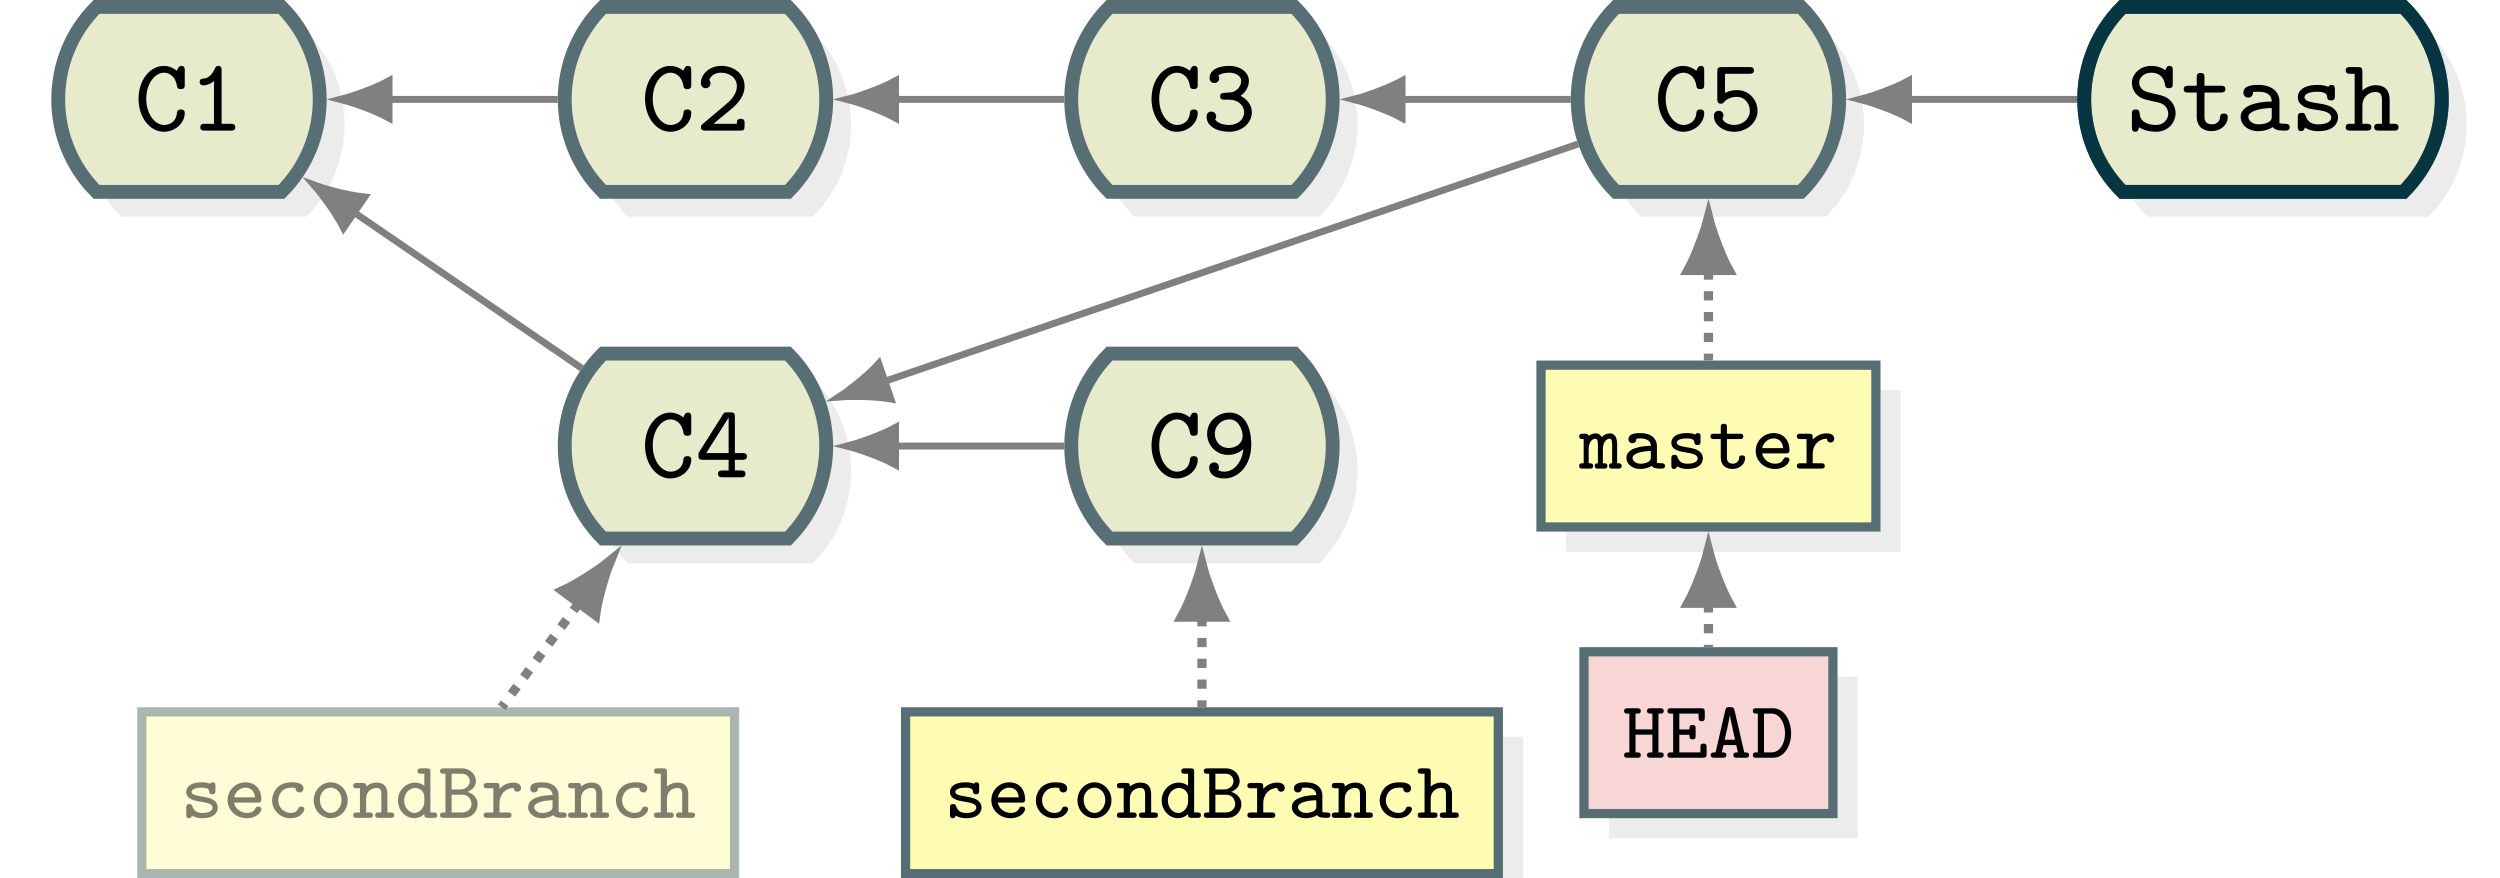 <?xml version="1.0" encoding="UTF-8"?>
<svg xmlns="http://www.w3.org/2000/svg" xmlns:xlink="http://www.w3.org/1999/xlink" width="431.057pt" height="151.434pt" viewBox="0 0 431.057 151.434" version="1.1">
<defs>
<g>
<symbol overflow="visible" id="glyph0-0">
<path style="stroke:none;" d=""/>
</symbol>
<symbol overflow="visible" id="glyph0-1">
<path style="stroke:none;" d="M 8.688 -3.031 C 8.688 -3.641 8.203 -3.641 8.016 -3.641 C 7.922 -3.641 7.391 -3.641 7.359 -3.172 C 7.203 -1 5.328 -0.969 5.125 -0.969 C 3.516 -0.969 2.047 -2.891 2.047 -5.469 C 2.047 -8.141 3.562 -9.984 5.109 -9.984 C 5.5 -9.984 7.016 -9.828 7.359 -7.609 C 7.422 -7.156 7.875 -7.156 8.016 -7.156 C 8.688 -7.156 8.688 -7.562 8.688 -7.906 L 8.688 -10.406 C 8.688 -10.672 8.688 -11.156 8.109 -11.156 C 7.719 -11.156 7.609 -10.938 7.312 -10.328 C 6.906 -10.672 6.094 -11.156 5.047 -11.156 C 2.703 -11.156 0.719 -8.719 0.719 -5.484 C 0.719 -2.266 2.688 0.203 5.062 0.203 C 7.078 0.203 8.688 -1.328 8.688 -3.031 Z M 8.688 -3.031 "/>
</symbol>
<symbol overflow="visible" id="glyph0-2">
<path style="stroke:none;" d="M 7.984 -0.578 C 7.984 -1.172 7.516 -1.172 7.234 -1.172 L 5.625 -1.172 L 5.625 -10.406 C 5.625 -10.672 5.625 -11.156 5.062 -11.156 C 4.75 -11.156 4.609 -11 4.5 -10.766 C 3.953 -9.5 3.234 -9.016 2.516 -8.969 C 2.234 -8.953 1.844 -8.922 1.844 -8.375 C 1.844 -8.016 2.047 -7.797 2.469 -7.797 C 3.188 -7.797 3.891 -8.172 4.312 -8.531 L 4.312 -1.172 L 2.703 -1.172 C 2.422 -1.172 1.953 -1.172 1.953 -0.578 C 1.953 0 2.438 0 2.703 0 L 7.234 0 C 7.5 0 7.984 0 7.984 -0.578 Z M 7.984 -0.578 "/>
</symbol>
<symbol overflow="visible" id="glyph0-3">
<path style="stroke:none;" d="M 8.469 -0.75 L 8.469 -1.281 C 8.469 -1.609 8.469 -2.031 7.797 -2.031 C 7.141 -2.031 7.141 -1.656 7.141 -1.172 L 3.109 -1.172 C 4.047 -1.984 6.062 -3.594 6.516 -4 C 7.172 -4.641 8.469 -5.844 8.469 -7.625 C 8.469 -9.766 6.688 -11.156 4.469 -11.156 C 2.375 -11.156 0.938 -9.719 0.938 -8.203 C 0.938 -7.484 1.5 -7.297 1.781 -7.297 C 2.141 -7.297 2.594 -7.609 2.594 -8.141 C 2.594 -8.516 2.453 -8.641 2.375 -8.734 C 2.672 -9.531 3.469 -9.984 4.375 -9.984 C 5.812 -9.984 7.141 -9.172 7.141 -7.625 C 7.141 -6.375 6.172 -5.297 5.453 -4.703 L 1.203 -1.109 C 1.062 -0.984 0.938 -0.859 0.938 -0.594 C 0.938 0 1.422 0 1.703 0 L 7.719 0 C 8.312 0 8.469 -0.141 8.469 -0.75 Z M 8.469 -0.75 "/>
</symbol>
<symbol overflow="visible" id="glyph0-4">
<path style="stroke:none;" d="M 8.609 -3.141 C 8.609 -4.609 7.5 -5.609 6.656 -5.984 C 7.969 -6.922 8.094 -8.109 8.094 -8.594 C 8.094 -9.969 6.719 -11.156 4.703 -11.156 C 2.5 -11.156 1.312 -10.281 1.312 -9.062 C 1.312 -8.516 1.703 -8.203 2.156 -8.203 C 2.594 -8.203 2.984 -8.562 2.984 -9.016 C 2.984 -9.188 2.922 -9.375 2.828 -9.5 C 3.422 -9.984 4.594 -9.984 4.703 -9.984 C 5.953 -9.984 6.766 -9.328 6.766 -8.594 C 6.766 -8.094 6.531 -7.359 5.828 -6.906 C 5.359 -6.594 5.047 -6.578 4.203 -6.531 C 3.5 -6.5 3.141 -6.453 3.141 -5.922 C 3.141 -5.328 3.625 -5.328 3.891 -5.328 L 4.641 -5.328 C 6.5 -5.328 7.281 -4.078 7.281 -3.156 C 7.281 -2.031 6.266 -0.969 4.719 -0.969 C 4.25 -0.969 2.891 -1.047 2.266 -1.906 L 2.297 -1.953 C 2.406 -2.109 2.406 -2.156 2.438 -2.328 C 2.438 -2.328 2.453 -2.391 2.453 -2.453 C 2.453 -2.906 2.094 -3.281 1.625 -3.281 C 1.203 -3.281 0.797 -3.016 0.797 -2.406 C 0.797 -0.828 2.469 0.203 4.719 0.203 C 7.047 0.203 8.609 -1.438 8.609 -3.141 Z M 8.609 -3.141 "/>
</symbol>
<symbol overflow="visible" id="glyph0-5">
<path style="stroke:none;" d="M 8.469 -3.406 C 8.469 -5.234 7.047 -6.984 4.953 -6.984 C 4.359 -6.984 3.625 -6.891 2.859 -6.5 L 2.859 -9.797 L 7.078 -9.797 C 7.344 -9.797 7.844 -9.797 7.844 -10.375 C 7.844 -10.953 7.359 -10.953 7.078 -10.953 L 2.297 -10.953 C 1.688 -10.953 1.531 -10.812 1.531 -10.141 L 1.531 -5.469 C 1.531 -5.109 1.531 -4.641 2.156 -4.641 C 2.469 -4.641 2.562 -4.734 2.703 -4.922 C 3.25 -5.562 4.047 -5.812 4.938 -5.812 C 6.344 -5.812 7.141 -4.562 7.141 -3.406 C 7.141 -2.031 5.906 -0.969 4.438 -0.969 C 3.719 -0.969 2.781 -1.25 2.391 -2.031 L 2.406 -2.047 C 2.531 -2.219 2.547 -2.266 2.578 -2.469 C 2.578 -2.469 2.594 -2.531 2.594 -2.594 C 2.594 -3.062 2.234 -3.422 1.781 -3.422 C 1.438 -3.422 0.938 -3.203 0.938 -2.531 C 0.938 -1.078 2.406 0.203 4.438 0.203 C 6.672 0.203 8.469 -1.422 8.469 -3.406 Z M 8.469 -3.406 "/>
</symbol>
<symbol overflow="visible" id="glyph0-6">
<path style="stroke:none;" d="M 8.469 -3 C 8.469 -3.562 8.312 -4.281 7.75 -4.984 C 7.047 -5.828 6.203 -6.031 5.562 -6.172 C 5.188 -6.266 3.875 -6.562 3.641 -6.641 C 2.828 -6.828 2.188 -7.484 2.188 -8.266 C 2.188 -9.141 3.031 -9.984 4.25 -9.984 C 6.312 -9.984 6.578 -8.328 6.656 -7.875 C 6.719 -7.344 7.031 -7.312 7.312 -7.312 C 7.984 -7.312 7.984 -7.734 7.984 -8.078 L 7.984 -10.406 C 7.984 -10.672 7.984 -11.156 7.406 -11.156 C 7.016 -11.156 6.859 -10.922 6.719 -10.391 C 5.766 -11.109 4.703 -11.156 4.25 -11.156 C 2.297 -11.156 0.938 -9.734 0.938 -8.203 C 0.938 -7.234 1.453 -6.562 1.625 -6.344 C 2.375 -5.562 2.906 -5.438 4.25 -5.125 C 4.438 -5.078 5.672 -4.797 5.719 -4.797 C 6.875 -4.438 7.203 -3.516 7.203 -2.906 C 7.203 -1.969 6.438 -0.969 5.109 -0.969 C 4.375 -0.969 3.656 -1.125 3.172 -1.422 C 2.344 -1.922 2.281 -2.656 2.266 -3 C 2.234 -3.281 2.219 -3.641 1.594 -3.641 C 0.938 -3.641 0.938 -3.234 0.938 -2.875 L 0.938 -0.562 C 0.938 -0.281 0.938 0.203 1.5 0.203 C 1.906 0.203 2.062 -0.031 2.188 -0.578 C 3.016 0 4.172 0.203 5.094 0.203 C 7.172 0.203 8.469 -1.375 8.469 -3 Z M 8.469 -3 "/>
</symbol>
<symbol overflow="visible" id="glyph0-7">
<path style="stroke:none;" d="M 8.047 -2.312 C 8.047 -2.938 7.594 -2.938 7.391 -2.938 C 7.109 -2.938 6.75 -2.906 6.719 -2.328 C 6.688 -1.469 5.969 -1.078 5.359 -1.078 C 4.031 -1.078 4.031 -2.047 4.031 -2.469 L 4.031 -6.562 L 6.891 -6.562 C 7.141 -6.562 7.641 -6.562 7.641 -7.141 C 7.641 -7.734 7.156 -7.734 6.891 -7.734 L 4.031 -7.734 L 4.031 -9.188 C 4.031 -9.531 4.031 -9.938 3.375 -9.938 C 2.703 -9.938 2.703 -9.531 2.703 -9.172 L 2.703 -7.734 L 1.219 -7.734 C 0.938 -7.734 0.453 -7.734 0.453 -7.141 C 0.453 -6.562 0.938 -6.562 1.203 -6.562 L 2.703 -6.562 L 2.703 -2.406 C 2.703 -0.531 4 0.094 5.281 0.094 C 6.812 0.094 8.047 -0.984 8.047 -2.312 Z M 8.047 -2.312 "/>
</symbol>
<symbol overflow="visible" id="glyph0-8">
<path style="stroke:none;" d="M 9.312 -0.594 C 9.312 -1.172 8.828 -1.172 8.531 -1.172 C 8.266 -1.172 7.891 -1.172 7.547 -1.297 L 7.547 -5.078 C 7.547 -6.469 6.469 -7.875 3.969 -7.875 C 3.141 -7.875 1.328 -7.875 1.328 -6.531 C 1.328 -6.016 1.719 -5.688 2.156 -5.688 C 2.438 -5.688 3 -5.797 3 -6.656 C 3.5 -6.703 3.828 -6.703 3.984 -6.703 C 5.406 -6.703 6.219 -6.109 6.219 -5.016 C 3.234 -4.984 0.859 -4.141 0.859 -2.391 C 0.859 -1.016 2.094 0.094 3.844 0.094 C 4.047 0.094 5.422 0.094 6.391 -0.609 C 6.812 0 7.781 0 8.375 0 C 8.875 0 9.312 0 9.312 -0.594 Z M 6.219 -2.531 C 6.219 -2.109 6.219 -1.734 5.5 -1.375 C 4.859 -1.078 4.047 -1.078 3.984 -1.078 C 2.922 -1.078 2.188 -1.672 2.188 -2.391 C 2.188 -3.266 4 -3.875 6.219 -3.891 Z M 6.219 -2.531 "/>
</symbol>
<symbol overflow="visible" id="glyph0-9">
<path style="stroke:none;" d="M 8.234 -2.266 C 8.234 -3.141 7.672 -3.688 7.25 -3.969 C 6.531 -4.406 6.078 -4.5 4.391 -4.766 C 3.641 -4.875 2.453 -5.078 2.453 -5.734 C 2.453 -6.203 3.031 -6.703 4.656 -6.703 C 6.297 -6.703 6.344 -6.094 6.375 -5.703 C 6.406 -5.203 6.891 -5.203 7.031 -5.203 C 7.688 -5.203 7.688 -5.609 7.688 -5.953 L 7.688 -7.125 C 7.688 -7.391 7.688 -7.875 7.125 -7.875 C 6.703 -7.875 6.625 -7.656 6.562 -7.531 C 5.891 -7.875 5 -7.875 4.703 -7.875 C 1.562 -7.875 1.297 -6.25 1.297 -5.734 C 1.297 -4.797 2.016 -4.359 2.219 -4.219 C 2.828 -3.844 3.344 -3.75 5.188 -3.469 C 5.656 -3.391 7.062 -3.156 7.062 -2.266 C 7.062 -1.703 6.547 -1.078 4.828 -1.078 C 3.734 -1.078 3.016 -1.453 2.656 -2.516 C 2.531 -2.875 2.453 -3.062 1.953 -3.062 C 1.297 -3.062 1.297 -2.656 1.297 -2.297 L 1.297 -0.656 C 1.297 -0.391 1.297 0.094 1.859 0.094 C 2.141 0.094 2.391 -0.031 2.531 -0.531 C 3.422 0.094 4.469 0.094 4.828 0.094 C 7.797 0.094 8.234 -1.562 8.234 -2.266 Z M 8.234 -2.266 "/>
</symbol>
<symbol overflow="visible" id="glyph0-10">
<path style="stroke:none;" d="M 9.25 -0.578 C 9.25 -1.172 8.766 -1.172 8.5 -1.172 L 7.719 -1.172 L 7.719 -5.234 C 7.719 -7.016 6.828 -7.828 5.359 -7.828 C 4.516 -7.828 3.688 -7.516 3.016 -6.922 L 3.016 -10.203 C 3.016 -10.797 2.875 -10.953 2.266 -10.953 L 0.891 -10.953 C 0.641 -10.953 0.141 -10.953 0.141 -10.391 C 0.141 -9.797 0.625 -9.797 0.891 -9.797 L 1.688 -9.797 L 1.688 -1.172 L 0.891 -1.172 C 0.641 -1.172 0.141 -1.172 0.141 -0.594 C 0.141 0 0.625 0 0.891 0 L 3.797 0 C 4.047 0 4.562 0 4.562 -0.578 C 4.562 -1.172 4.078 -1.172 3.797 -1.172 L 3.016 -1.172 L 3.016 -4.266 C 3.016 -6.031 4.375 -6.656 5.25 -6.656 C 6.141 -6.656 6.391 -6.219 6.391 -5.172 L 6.391 -1.172 L 5.812 -1.172 C 5.562 -1.172 5.047 -1.172 5.047 -0.594 C 5.047 0 5.547 0 5.812 0 L 8.5 0 C 8.75 0 9.25 0 9.25 -0.578 Z M 9.25 -0.578 "/>
</symbol>
<symbol overflow="visible" id="glyph0-11">
<path style="stroke:none;" d="M 8.875 -3.594 C 8.875 -4.172 8.391 -4.172 8.125 -4.172 L 6.797 -4.172 L 6.797 -10.438 C 6.797 -11.047 6.656 -11.203 6.031 -11.203 L 5.5 -11.203 C 5.062 -11.203 4.953 -11.188 4.719 -10.812 L 0.688 -4.438 C 0.516 -4.203 0.516 -4.156 0.516 -3.781 C 0.516 -3.266 0.594 -3.016 1.281 -3.016 L 5.719 -3.016 L 5.719 -1.172 L 4.641 -1.172 C 4.391 -1.172 3.891 -1.172 3.891 -0.594 C 3.891 0 4.375 0 4.641 0 L 7.875 0 C 8.125 0 8.625 0 8.625 -0.578 C 8.625 -1.172 8.141 -1.172 7.875 -1.172 L 6.797 -1.172 L 6.797 -3.016 L 8.125 -3.016 C 8.375 -3.016 8.875 -3.016 8.875 -3.594 Z M 5.719 -4.172 L 1.859 -4.172 L 5.719 -10.297 Z M 5.719 -4.172 "/>
</symbol>
<symbol overflow="visible" id="glyph0-12">
<path style="stroke:none;" d="M 8.5 -5.578 C 8.5 -9.812 6.562 -11.156 4.75 -11.156 C 2.719 -11.156 0.891 -9.656 0.891 -7.5 C 0.891 -5.469 2.5 -3.859 4.5 -3.859 C 5.312 -3.859 6.266 -4.094 7.141 -4.844 C 6.906 -2.562 5.484 -0.969 3.891 -0.969 C 3.656 -0.969 3.141 -0.984 2.781 -1.25 C 2.859 -1.344 2.922 -1.438 2.922 -1.734 C 2.922 -2.156 2.625 -2.562 2.094 -2.562 C 1.609 -2.562 1.25 -2.219 1.25 -1.688 C 1.25 -0.859 1.828 0.203 3.875 0.203 C 6.297 0.203 8.5 -2.078 8.5 -5.578 Z M 7 -7 C 7 -5.953 5.969 -5.047 4.594 -5.047 C 3.156 -5.047 2.219 -6.203 2.219 -7.5 C 2.219 -9 3.469 -9.984 4.75 -9.984 C 5.953 -9.984 6.562 -9 6.875 -8.047 C 7.016 -7.656 7 -7.25 7 -7 Z M 7 -7 "/>
</symbol>
<symbol overflow="visible" id="glyph1-0">
<path style="stroke:none;" d=""/>
</symbol>
<symbol overflow="visible" id="glyph1-1">
<path style="stroke:none;" d="M 6.453 -1.766 C 6.453 -2.094 6.344 -2.594 5.812 -3 C 5.266 -3.422 4.719 -3.5 3.734 -3.672 C 2.797 -3.828 1.938 -3.969 1.938 -4.469 C 1.938 -4.75 2.281 -5.203 3.672 -5.203 C 4.922 -5.203 4.969 -4.766 4.984 -4.5 C 5.016 -4.062 5.359 -4.062 5.516 -4.062 C 6.047 -4.062 6.047 -4.391 6.047 -4.656 L 6.047 -5.531 C 6.047 -5.734 6.047 -6.125 5.578 -6.125 C 5.266 -6.125 5.188 -5.953 5.156 -5.875 C 4.578 -6.125 4.016 -6.125 3.703 -6.125 C 1.328 -6.125 1.016 -4.953 1.016 -4.469 C 1.016 -3.172 2.484 -2.938 3.719 -2.75 C 4.469 -2.625 5.547 -2.453 5.547 -1.766 C 5.547 -1.266 5.016 -0.844 3.797 -0.844 C 2.938 -0.844 2.375 -1.141 2.078 -1.984 C 2.016 -2.203 1.953 -2.375 1.547 -2.375 C 1.016 -2.375 1.016 -2.016 1.016 -1.766 L 1.016 -0.531 C 1.016 -0.328 1.016 0.062 1.484 0.062 C 1.625 0.062 1.875 0.031 2.016 -0.391 C 2.719 0.062 3.5 0.062 3.781 0.062 C 6.156 0.062 6.453 -1.234 6.453 -1.766 Z M 6.453 -1.766 "/>
</symbol>
<symbol overflow="visible" id="glyph1-2">
<path style="stroke:none;" d="M 6.562 -1.5 C 6.562 -1.812 6.328 -1.938 6.031 -1.938 C 5.797 -1.938 5.656 -1.922 5.516 -1.625 C 5.234 -0.984 4.547 -0.844 4.109 -0.844 C 3.078 -0.844 2.062 -1.516 1.844 -2.625 L 5.953 -2.625 C 6.219 -2.625 6.562 -2.625 6.562 -3.156 C 6.562 -4.828 5.609 -6.125 3.812 -6.125 C 2.094 -6.125 0.734 -4.734 0.734 -3.031 C 0.734 -1.375 2.141 0.062 4.031 0.062 C 5.938 0.062 6.562 -1.156 6.562 -1.5 Z M 5.469 -3.531 L 1.859 -3.531 C 2.062 -4.5 2.891 -5.203 3.812 -5.203 C 5.062 -5.203 5.391 -4.234 5.469 -3.531 Z M 5.469 -3.531 "/>
</symbol>
<symbol overflow="visible" id="glyph1-3">
<path style="stroke:none;" d="M 6.562 -1.5 C 6.562 -1.812 6.328 -1.938 6.031 -1.938 C 5.828 -1.938 5.641 -1.938 5.516 -1.625 C 5.266 -1 4.703 -0.844 4.203 -0.844 C 3.047 -0.844 2.062 -1.797 2.062 -3.016 C 2.062 -3.719 2.516 -5.203 4.281 -5.203 C 4.688 -5.203 4.922 -5.172 5 -5.156 C 5.031 -5.156 5.047 -5.141 5.047 -5.016 C 5.078 -4.609 5.375 -4.375 5.719 -4.375 C 6.141 -4.375 6.406 -4.672 6.406 -5.047 C 6.406 -6.125 4.953 -6.125 4.312 -6.125 C 1.828 -6.125 1 -4.203 1 -3.016 C 1 -1.344 2.344 0.062 4.125 0.062 C 6.109 0.062 6.562 -1.266 6.562 -1.5 Z M 6.562 -1.5 "/>
</symbol>
<symbol overflow="visible" id="glyph1-4">
<path style="stroke:none;" d="M 6.625 -3.016 C 6.625 -4.719 5.312 -6.125 3.703 -6.125 C 2.078 -6.125 0.766 -4.719 0.766 -3.016 C 0.766 -1.266 2.109 0.062 3.703 0.062 C 5.281 0.062 6.625 -1.266 6.625 -3.016 Z M 5.562 -3.109 C 5.562 -1.844 4.703 -0.844 3.703 -0.844 C 2.688 -0.844 1.828 -1.844 1.828 -3.109 C 1.828 -4.328 2.703 -5.203 3.703 -5.203 C 4.688 -5.203 5.562 -4.328 5.562 -3.109 Z M 5.562 -3.109 "/>
</symbol>
<symbol overflow="visible" id="glyph1-5">
<path style="stroke:none;" d="M 7.234 -0.453 C 7.234 -0.922 6.859 -0.922 6.641 -0.922 L 6.062 -0.922 L 6.062 -4.062 C 6.062 -5.453 5.375 -6.078 4.234 -6.078 C 3.188 -6.078 2.531 -5.531 2.391 -5.391 C 2.391 -5.797 2.344 -6.016 1.781 -6.016 L 0.75 -6.016 C 0.531 -6.016 0.156 -6.016 0.156 -5.547 C 0.156 -5.094 0.531 -5.094 0.75 -5.094 L 1.328 -5.094 L 1.328 -0.922 L 0.75 -0.922 C 0.531 -0.922 0.156 -0.922 0.156 -0.453 C 0.156 0 0.531 0 0.75 0 L 2.953 0 C 3.188 0 3.562 0 3.562 -0.453 C 3.562 -0.922 3.188 -0.922 2.953 -0.922 L 2.391 -0.922 L 2.391 -3.328 C 2.391 -4.656 3.453 -5.156 4.156 -5.156 C 4.797 -5.156 5.016 -4.859 5.016 -4.031 L 5.016 -0.922 L 4.547 -0.922 C 4.344 -0.922 3.953 -0.922 3.953 -0.453 C 3.953 0 4.344 0 4.547 0 L 6.641 0 C 6.859 0 7.234 0 7.234 -0.453 Z M 7.234 -0.453 "/>
</symbol>
<symbol overflow="visible" id="glyph1-6">
<path style="stroke:none;" d="M 7.234 -0.453 C 7.234 -0.922 6.859 -0.922 6.641 -0.922 L 6.062 -0.922 L 6.062 -7.922 C 6.062 -8.406 5.938 -8.531 5.469 -8.531 L 4.438 -8.531 C 4.219 -8.531 3.844 -8.531 3.844 -8.062 C 3.844 -7.609 4.219 -7.609 4.438 -7.609 L 5.016 -7.609 L 5.016 -5.516 C 4.375 -6.016 3.781 -6.078 3.406 -6.078 C 1.859 -6.078 0.469 -4.766 0.469 -3 C 0.469 -1.297 1.75 0.062 3.281 0.062 C 4.016 0.062 4.609 -0.266 5.016 -0.656 C 5.016 -0.266 5.016 0 5.609 0 L 6.641 0 C 6.859 0 7.234 0 7.234 -0.453 Z M 5.016 -2.75 C 5.016 -1.953 4.375 -0.844 3.328 -0.844 C 2.391 -0.844 1.531 -1.766 1.531 -3 C 1.531 -4.234 2.453 -5.156 3.469 -5.156 C 4.297 -5.156 5.016 -4.453 5.016 -3.688 Z M 5.016 -2.75 "/>
</symbol>
<symbol overflow="visible" id="glyph1-7">
<path style="stroke:none;" d="M 6.797 -2.344 C 6.797 -3.391 6.016 -4.234 5.016 -4.469 C 5.859 -4.766 6.5 -5.469 6.5 -6.344 C 6.5 -7.391 5.625 -8.531 4.094 -8.531 L 0.922 -8.531 C 0.719 -8.531 0.312 -8.531 0.312 -8.062 C 0.312 -7.609 0.719 -7.609 0.922 -7.609 L 1.25 -7.609 L 1.25 -0.922 L 0.922 -0.922 C 0.719 -0.922 0.312 -0.922 0.312 -0.453 C 0.312 0 0.719 0 0.922 0 L 4.375 0 C 5.953 0 6.797 -1.25 6.797 -2.344 Z M 5.438 -6.328 C 5.438 -5.719 4.938 -4.891 3.797 -4.891 L 2.312 -4.891 L 2.312 -7.609 L 4.031 -7.609 C 5.172 -7.609 5.438 -6.734 5.438 -6.328 Z M 5.734 -2.375 C 5.734 -1.75 5.266 -0.922 4.047 -0.922 L 2.312 -0.922 L 2.312 -3.984 L 4.125 -3.984 C 5.547 -3.984 5.734 -2.734 5.734 -2.375 Z M 5.734 -2.375 "/>
</symbol>
<symbol overflow="visible" id="glyph1-8">
<path style="stroke:none;" d="M 6.875 -5.156 C 6.875 -5.516 6.625 -6.078 5.547 -6.078 C 4.25 -6.078 3.5 -5.344 3.156 -5 L 3.156 -5.406 C 3.156 -5.891 3.016 -6.016 2.547 -6.016 L 1.031 -6.016 C 0.844 -6.016 0.422 -6.016 0.422 -5.547 C 0.422 -5.094 0.844 -5.094 1.031 -5.094 L 2.094 -5.094 L 2.094 -0.922 L 1.031 -0.922 C 0.844 -0.922 0.422 -0.922 0.422 -0.453 C 0.422 0 0.844 0 1.031 0 L 4.625 0 C 4.859 0 5.234 0 5.234 -0.453 C 5.234 -0.922 4.859 -0.922 4.625 -0.922 L 3.156 -0.922 L 3.156 -2.547 C 3.156 -4.078 4.234 -5.156 5.594 -5.156 C 5.625 -4.625 6.016 -4.5 6.234 -4.5 C 6.578 -4.5 6.875 -4.766 6.875 -5.156 Z M 6.875 -5.156 "/>
</symbol>
<symbol overflow="visible" id="glyph1-9">
<path style="stroke:none;" d="M 7.328 -0.453 C 7.328 -0.922 6.938 -0.922 6.734 -0.922 C 6.203 -0.922 6.078 -0.969 5.938 -1.016 L 5.938 -3.938 C 5.938 -5.094 5.031 -6.125 3.125 -6.125 C 2.469 -6.125 1.031 -6.125 1.031 -5.047 C 1.031 -4.672 1.297 -4.375 1.719 -4.375 C 1.984 -4.375 2.359 -4.531 2.391 -5.031 C 2.391 -5.156 2.406 -5.156 2.578 -5.188 C 2.734 -5.203 2.969 -5.203 3.141 -5.203 C 4.281 -5.203 4.891 -4.688 4.891 -3.922 C 3.391 -3.922 0.672 -3.578 0.672 -1.859 C 0.672 -0.828 1.625 0.062 3.047 0.062 C 4.156 0.062 4.859 -0.344 5.031 -0.469 C 5.328 -0.047 5.922 0 6.578 0 C 6.969 0 7.328 0 7.328 -0.453 Z M 4.891 -2 C 4.891 -1.703 4.891 -1.375 4.344 -1.109 C 3.844 -0.859 3.312 -0.844 3.125 -0.844 C 2.297 -0.844 1.734 -1.344 1.734 -1.859 C 1.734 -2.594 3.266 -3.016 4.891 -3.031 Z M 4.891 -2 "/>
</symbol>
<symbol overflow="visible" id="glyph1-10">
<path style="stroke:none;" d="M 7.234 -0.453 C 7.234 -0.922 6.859 -0.922 6.641 -0.922 L 6.062 -0.922 L 6.062 -4.062 C 6.062 -5.453 5.375 -6.078 4.234 -6.078 C 3.188 -6.078 2.531 -5.531 2.391 -5.391 L 2.391 -7.922 C 2.391 -8.406 2.25 -8.531 1.781 -8.531 L 0.75 -8.531 C 0.531 -8.531 0.156 -8.531 0.156 -8.062 C 0.156 -7.609 0.531 -7.609 0.75 -7.609 L 1.328 -7.609 L 1.328 -0.922 L 0.75 -0.922 C 0.531 -0.922 0.156 -0.922 0.156 -0.453 C 0.156 0 0.531 0 0.75 0 L 2.953 0 C 3.188 0 3.562 0 3.562 -0.453 C 3.562 -0.922 3.188 -0.922 2.953 -0.922 L 2.391 -0.922 L 2.391 -3.328 C 2.391 -4.656 3.453 -5.156 4.156 -5.156 C 4.797 -5.156 5.016 -4.859 5.016 -4.031 L 5.016 -0.922 L 4.547 -0.922 C 4.344 -0.922 3.953 -0.922 3.953 -0.453 C 3.953 0 4.344 0 4.547 0 L 6.641 0 C 6.859 0 7.234 0 7.234 -0.453 Z M 7.234 -0.453 "/>
</symbol>
<symbol overflow="visible" id="glyph1-11">
<path style="stroke:none;" d="M 7.266 -0.453 C 7.266 -0.922 6.938 -0.922 6.484 -0.922 L 6.484 -4.203 C 6.484 -4.516 6.484 -6.078 5.234 -6.078 C 4.766 -6.078 4.203 -5.875 3.844 -5.406 C 3.578 -5.906 3.188 -6.078 2.781 -6.078 C 2.484 -6.078 2.016 -6 1.594 -5.625 C 1.5 -6.016 1.188 -6.016 0.984 -6.016 L 0.531 -6.016 C 0.328 -6.016 -0.062 -6.016 -0.062 -5.547 C -0.062 -5.094 0.266 -5.094 0.719 -5.094 L 0.719 -0.922 C 0.266 -0.922 -0.062 -0.922 -0.062 -0.453 C -0.062 0 0.328 0 0.531 0 L 1.766 0 C 1.969 0 2.359 0 2.359 -0.453 C 2.359 -0.922 2.016 -0.922 1.578 -0.922 L 1.578 -3.359 C 1.578 -4.516 2.172 -5.156 2.734 -5.156 C 3.031 -5.156 3.172 -4.844 3.172 -4.125 L 3.172 -0.922 C 3.031 -0.922 2.625 -0.922 2.625 -0.453 C 2.625 0 3.016 0 3.219 0 L 4.219 0 C 4.422 0 4.812 0 4.812 -0.453 C 4.812 -0.922 4.484 -0.922 4.031 -0.922 L 4.031 -3.359 C 4.031 -4.516 4.625 -5.156 5.188 -5.156 C 5.484 -5.156 5.625 -4.844 5.625 -4.125 L 5.625 -0.922 C 5.484 -0.922 5.078 -0.922 5.078 -0.453 C 5.078 0 5.469 0 5.672 0 L 6.672 0 C 6.875 0 7.266 0 7.266 -0.453 Z M 7.266 -0.453 "/>
</symbol>
<symbol overflow="visible" id="glyph1-12">
<path style="stroke:none;" d="M 6.328 -1.812 C 6.328 -2.281 5.938 -2.281 5.797 -2.281 C 5.438 -2.281 5.281 -2.156 5.281 -1.797 C 5.25 -1.234 4.75 -0.844 4.219 -0.844 C 3.188 -0.844 3.188 -1.625 3.188 -1.938 L 3.188 -5.094 L 5.406 -5.094 C 5.625 -5.094 6.016 -5.094 6.016 -5.547 C 6.016 -6.016 5.625 -6.016 5.406 -6.016 L 3.188 -6.016 L 3.188 -7.125 C 3.188 -7.391 3.188 -7.734 2.656 -7.734 C 2.125 -7.734 2.125 -7.375 2.125 -7.125 L 2.125 -6.016 L 0.969 -6.016 C 0.75 -6.016 0.344 -6.016 0.344 -5.547 C 0.344 -5.094 0.734 -5.094 0.953 -5.094 L 2.125 -5.094 L 2.125 -1.906 C 2.125 -0.406 3.188 0.062 4.156 0.062 C 5.406 0.062 6.328 -0.812 6.328 -1.812 Z M 6.328 -1.812 "/>
</symbol>
<symbol overflow="visible" id="glyph1-13">
<path style="stroke:none;" d="M 7.109 -0.453 C 7.109 -0.922 6.719 -0.922 6.5 -0.922 L 6.203 -0.922 L 6.203 -7.609 L 6.5 -7.609 C 6.719 -7.609 7.109 -7.609 7.109 -8.062 C 7.109 -8.531 6.719 -8.531 6.5 -8.531 L 4.859 -8.531 C 4.641 -8.531 4.234 -8.531 4.234 -8.062 C 4.234 -7.609 4.641 -7.609 4.859 -7.609 L 5.156 -7.609 L 5.156 -4.891 L 2.25 -4.891 L 2.25 -7.609 L 2.547 -7.609 C 2.75 -7.609 3.156 -7.609 3.156 -8.062 C 3.156 -8.531 2.75 -8.531 2.547 -8.531 L 0.891 -8.531 C 0.688 -8.531 0.281 -8.531 0.281 -8.062 C 0.281 -7.609 0.688 -7.609 0.891 -7.609 L 1.188 -7.609 L 1.188 -0.922 L 0.891 -0.922 C 0.688 -0.922 0.281 -0.922 0.281 -0.453 C 0.281 0 0.688 0 0.891 0 L 2.547 0 C 2.75 0 3.156 0 3.156 -0.453 C 3.156 -0.922 2.75 -0.922 2.547 -0.922 L 2.25 -0.922 L 2.25 -3.984 L 5.156 -3.984 L 5.156 -0.922 L 4.859 -0.922 C 4.641 -0.922 4.234 -0.922 4.234 -0.453 C 4.234 0 4.641 0 4.859 0 L 6.5 0 C 6.719 0 7.109 0 7.109 -0.453 Z M 7.109 -0.453 "/>
</symbol>
<symbol overflow="visible" id="glyph1-14">
<path style="stroke:none;" d="M 7.094 -0.594 L 7.094 -1.844 C 7.094 -2.109 7.094 -2.438 6.562 -2.438 C 6.031 -2.438 6.031 -2.109 6.031 -1.844 L 6.031 -0.922 L 2.391 -0.922 L 2.391 -3.953 L 4.141 -3.953 C 4.141 -3.453 4.141 -3.172 4.672 -3.172 C 5.203 -3.172 5.203 -3.5 5.203 -3.766 L 5.203 -5.047 C 5.203 -5.312 5.203 -5.656 4.672 -5.656 C 4.141 -5.656 4.141 -5.375 4.141 -4.875 L 2.391 -4.875 L 2.391 -7.609 L 5.719 -7.609 L 5.719 -6.891 C 5.719 -6.625 5.719 -6.297 6.25 -6.297 C 6.781 -6.297 6.781 -6.625 6.781 -6.891 L 6.781 -7.922 C 6.781 -8.406 6.641 -8.531 6.188 -8.531 L 0.953 -8.531 C 0.719 -8.531 0.344 -8.531 0.344 -8.062 C 0.344 -7.609 0.719 -7.609 0.953 -7.609 L 1.328 -7.609 L 1.328 -0.922 L 0.953 -0.922 C 0.719 -0.922 0.344 -0.922 0.344 -0.453 C 0.344 0 0.719 0 0.953 0 L 6.484 0 C 6.953 0 7.094 -0.109 7.094 -0.594 Z M 7.094 -0.594 "/>
</symbol>
<symbol overflow="visible" id="glyph1-15">
<path style="stroke:none;" d="M 7 -0.453 C 7 -0.922 6.641 -0.922 6.172 -0.922 L 4.5 -8.188 C 4.375 -8.734 4.078 -8.734 3.703 -8.734 C 3.266 -8.734 3.031 -8.734 2.906 -8.188 L 1.234 -0.922 C 0.75 -0.922 0.391 -0.922 0.391 -0.453 C 0.391 0 0.812 0 1 0 L 2.484 0 C 2.672 0 3.094 0 3.094 -0.453 C 3.094 -0.922 2.719 -0.922 2.312 -0.922 L 2.594 -2.188 L 4.797 -2.188 L 5.078 -0.922 C 4.672 -0.922 4.297 -0.922 4.297 -0.453 C 4.297 0 4.719 0 4.906 0 L 6.391 0 C 6.578 0 7 0 7 -0.453 Z M 4.578 -3.109 L 2.797 -3.109 C 2.938 -3.641 3.641 -6.75 3.688 -7.375 L 3.703 -7.375 C 3.719 -7.078 3.812 -6.719 3.891 -6.328 Z M 4.578 -3.109 "/>
</symbol>
<symbol overflow="visible" id="glyph1-16">
<path style="stroke:none;" d="M 6.844 -4.203 C 6.844 -6.422 5.656 -8.531 3.75 -8.531 L 0.844 -8.531 C 0.609 -8.531 0.25 -8.531 0.25 -8.062 C 0.25 -7.609 0.625 -7.609 0.844 -7.609 L 1.109 -7.609 L 1.109 -0.922 L 0.844 -0.922 C 0.625 -0.922 0.25 -0.922 0.25 -0.453 C 0.25 0 0.609 0 0.844 0 L 3.75 0 C 5.609 0 6.844 -1.969 6.844 -4.203 Z M 5.797 -4.203 C 5.797 -2.594 5 -0.922 3.453 -0.922 L 2.172 -0.922 L 2.172 -7.609 L 3.453 -7.609 C 5.016 -7.609 5.797 -5.797 5.797 -4.203 Z M 5.797 -4.203 "/>
</symbol>
</g>
<clipPath id="clip1">
  <path d="M 325 0 L 431.059 0 L 431.059 67 L 325 67 Z M 325 0 "/>
</clipPath>
<clipPath id="clip2">
  <path d="M 325 0 L 431.059 0 L 431.059 67 L 325 67 Z M 325 0 "/>
</clipPath>
<clipPath id="clip3">
  <path d="M 160 127 L 263 127 L 263 151.434 L 160 151.434 Z M 160 127 "/>
</clipPath>
<clipPath id="clip4">
  <path d="M 155 121 L 260 121 L 260 151.434 L 155 151.434 Z M 155 121 "/>
</clipPath>
<clipPath id="clip5">
  <path d="M 23 121 L 128 121 L 128 151.434 L 23 151.434 Z M 23 121 "/>
</clipPath>
</defs>
<g id="surface1">
<path style=" stroke:none;fill-rule:nonzero;fill:rgb(50%,50%,50%);fill-opacity:0.15;" d="M 36.871 5.488 L 52.812 5.488 C 61.617 14.293 61.617 28.566 52.812 37.371 L 20.93 37.367 C 12.125 28.562 12.125 14.289 20.93 5.484 Z M 36.871 5.488 "/>
<path style="fill-rule:nonzero;fill:rgb(90.43%,92%,79.999%);fill-opacity:1;stroke-width:1.196;stroke-linecap:butt;stroke-linejoin:miter;stroke:rgb(34.511%,43.137%,45.882%);stroke-opacity:1;stroke-miterlimit:10;" d="M 11.87 7.969 L 19.841 7.969 C 24.243 3.569 24.243 -3.57 19.841 -7.972 L 3.899 -7.97 C -0.503 -3.568 -0.503 3.569 3.899 7.971 Z M 11.87 7.969 " transform="matrix(2,0,0,-2,8.842,17.138)"/>
<g style="fill:rgb(0%,0%,0%);fill-opacity:1;">
  <use xlink:href="#glyph0-1" x="23.168" y="22.518"/>
  <use xlink:href="#glyph0-2" x="32.583" y="22.518"/>
</g>
<path style=" stroke:none;fill-rule:nonzero;fill:rgb(50%,50%,50%);fill-opacity:0.15;" d="M 124.203 5.488 L 140.145 5.488 C 148.949 14.293 148.949 28.566 140.145 37.371 L 108.262 37.367 C 99.457 28.562 99.457 14.289 108.262 5.484 Z M 124.203 5.488 "/>
<path style="fill-rule:nonzero;fill:rgb(90.43%,92%,79.999%);fill-opacity:1;stroke-width:1.196;stroke-linecap:butt;stroke-linejoin:miter;stroke:rgb(34.511%,43.137%,45.882%);stroke-opacity:1;stroke-miterlimit:10;" d="M 55.536 7.969 L 63.507 7.969 C 67.909 3.569 67.909 -3.57 63.507 -7.972 L 47.565 -7.97 C 43.163 -3.568 43.163 3.569 47.565 7.971 Z M 55.536 7.969 " transform="matrix(2,0,0,-2,8.842,17.138)"/>
<g style="fill:rgb(0%,0%,0%);fill-opacity:1;">
  <use xlink:href="#glyph0-1" x="110.498" y="22.518"/>
  <use xlink:href="#glyph0-3" x="119.913" y="22.518"/>
</g>
<path style=" stroke:none;fill-rule:nonzero;fill:rgb(50%,50%,50%);fill-opacity:0.15;" d="M 211.535 5.488 L 227.477 5.488 C 236.277 14.293 236.277 28.566 227.477 37.371 L 195.594 37.367 C 186.789 28.562 186.789 14.289 195.594 5.484 Z M 211.535 5.488 "/>
<path style="fill-rule:nonzero;fill:rgb(90.43%,92%,79.999%);fill-opacity:1;stroke-width:1.196;stroke-linecap:butt;stroke-linejoin:miter;stroke:rgb(34.511%,43.137%,45.882%);stroke-opacity:1;stroke-miterlimit:10;" d="M 99.202 7.969 L 107.171 7.969 C 111.573 3.569 111.573 -3.57 107.171 -7.972 L 91.231 -7.97 C 86.829 -3.568 86.829 3.569 91.231 7.971 Z M 99.202 7.969 " transform="matrix(2,0,0,-2,8.842,17.138)"/>
<g style="fill:rgb(0%,0%,0%);fill-opacity:1;">
  <use xlink:href="#glyph0-1" x="197.828" y="22.518"/>
  <use xlink:href="#glyph0-4" x="207.243" y="22.518"/>
</g>
<path style="fill:none;stroke-width:0.598;stroke-linecap:butt;stroke-linejoin:miter;stroke:rgb(50%,50%,50%);stroke-opacity:1;stroke-miterlimit:10;" d="M 72.786 0.001 L 87.331 0.001 " transform="matrix(2,0,0,-2,8.842,17.138)"/>
<path style="fill-rule:nonzero;fill:rgb(50%,50%,50%);fill-opacity:1;stroke-width:0.598;stroke-linecap:butt;stroke-linejoin:miter;stroke:rgb(50%,50%,50%);stroke-opacity:1;stroke-miterlimit:10;" d="M 4.148 -0 C 3.638 0.125 1.4 0.836 -0.001 1.609 L -0.001 -1.61 C 1.4 -0.836 3.638 -0.125 4.148 -0 Z M 4.148 -0 " transform="matrix(-2,-0,-0,2,154.413,17.137)"/>
<path style=" stroke:none;fill-rule:nonzero;fill:rgb(50%,50%,50%);fill-opacity:0.15;" d="M 298.863 5.488 L 314.805 5.488 C 323.609 14.293 323.609 28.566 314.805 37.371 L 282.922 37.367 C 274.121 28.562 274.121 14.289 282.922 5.484 Z M 298.863 5.488 "/>
<path style="fill-rule:nonzero;fill:rgb(90.43%,92%,79.999%);fill-opacity:1;stroke-width:1.196;stroke-linecap:butt;stroke-linejoin:miter;stroke:rgb(34.511%,43.137%,45.882%);stroke-opacity:1;stroke-miterlimit:10;" d="M 142.866 7.969 L 150.837 7.969 C 155.239 3.569 155.239 -3.57 150.837 -7.972 L 134.895 -7.97 C 130.493 -3.568 130.493 3.569 134.895 7.971 Z M 142.866 7.969 " transform="matrix(2,0,0,-2,8.842,17.138)"/>
<g style="fill:rgb(0%,0%,0%);fill-opacity:1;">
  <use xlink:href="#glyph0-1" x="285.158" y="22.518"/>
  <use xlink:href="#glyph0-5" x="294.573" y="22.518"/>
</g>
<path style="fill:none;stroke-width:0.598;stroke-linecap:butt;stroke-linejoin:miter;stroke:rgb(50%,50%,50%);stroke-opacity:1;stroke-miterlimit:10;" d="M 116.45 0.001 L 130.997 0.001 " transform="matrix(2,0,0,-2,8.842,17.138)"/>
<path style="fill-rule:nonzero;fill:rgb(50%,50%,50%);fill-opacity:1;stroke-width:0.598;stroke-linecap:butt;stroke-linejoin:miter;stroke:rgb(50%,50%,50%);stroke-opacity:1;stroke-miterlimit:10;" d="M 4.147 -0 C 3.637 0.125 1.399 0.836 0.001 1.609 L 0.001 -1.61 C 1.399 -0.836 3.637 -0.125 4.147 -0 Z M 4.147 -0 " transform="matrix(-2,-0,-0,2,241.744,17.137)"/>
<path style=" stroke:none;fill-rule:nonzero;fill:rgb(50%,50%,50%);fill-opacity:0.15;" d="M 394.48 5.488 L 418.711 5.488 C 427.512 14.293 427.512 28.566 418.711 37.371 L 370.254 37.367 C 361.449 28.562 361.449 14.289 370.254 5.484 Z M 394.48 5.488 "/>
<path style=" stroke:none;fill-rule:nonzero;fill:rgb(90.43%,92%,79.999%);fill-opacity:1;" d="M 390.191 1.199 L 414.418 1.199 C 423.223 10 423.223 24.277 414.418 33.082 L 365.965 33.078 C 357.16 24.273 357.16 10 365.965 1.195 Z M 390.191 1.199 "/>
<g clip-path="url(#clip1)" clip-rule="nonzero">
<path style="fill:none;stroke-width:1.196;stroke-linecap:butt;stroke-linejoin:miter;stroke:rgb(34.511%,43.137%,45.882%);stroke-opacity:1;stroke-miterlimit:10;" d="M 190.675 7.969 L 202.788 7.969 C 207.19 3.569 207.19 -3.57 202.788 -7.972 L 178.561 -7.97 C 174.159 -3.568 174.159 3.569 178.561 7.971 Z M 190.675 7.969 " transform="matrix(2,0,0,-2,8.842,17.138)"/>
</g>
<g style="fill:rgb(0%,0%,0%);fill-opacity:1;">
  <use xlink:href="#glyph0-6" x="366.652" y="22.518"/>
  <use xlink:href="#glyph0-7" x="376.067" y="22.518"/>
  <use xlink:href="#glyph0-8" x="385.481" y="22.518"/>
  <use xlink:href="#glyph0-9" x="394.896" y="22.518"/>
  <use xlink:href="#glyph0-10" x="404.311" y="22.518"/>
</g>
<path style="fill:none;stroke-width:0.598;stroke-linecap:butt;stroke-linejoin:miter;stroke:rgb(50%,50%,50%);stroke-opacity:1;stroke-miterlimit:10;" d="M 160.116 0.001 L 174.663 0.001 " transform="matrix(2,0,0,-2,8.842,17.138)"/>
<path style="fill-rule:nonzero;fill:rgb(50%,50%,50%);fill-opacity:1;stroke-width:0.598;stroke-linecap:butt;stroke-linejoin:miter;stroke:rgb(50%,50%,50%);stroke-opacity:1;stroke-miterlimit:10;" d="M 4.147 -0 C 3.639 0.125 1.399 0.836 0 1.609 L 0 -1.61 C 1.399 -0.836 3.639 -0.125 4.147 -0 Z M 4.147 -0 " transform="matrix(-2,-0,-0,2,329.075,17.137)"/>
<path style=" stroke:none;fill-rule:nonzero;fill:rgb(50%,50%,50%);fill-opacity:0.15;" d="M 124.203 65.262 L 140.145 65.262 C 148.949 74.066 148.949 88.344 140.145 97.145 L 108.262 97.145 C 99.457 88.34 99.457 74.066 108.262 65.262 Z M 124.203 65.262 "/>
<path style="fill-rule:nonzero;fill:rgb(90.43%,92%,79.999%);fill-opacity:1;stroke-width:1.196;stroke-linecap:butt;stroke-linejoin:miter;stroke:rgb(34.511%,43.137%,45.882%);stroke-opacity:1;stroke-miterlimit:10;" d="M 55.536 -21.917 L 63.507 -21.917 C 67.909 -26.32 67.909 -33.456 63.507 -37.859 L 47.565 -37.859 C 43.163 -33.456 43.163 -26.32 47.565 -21.917 Z M 55.536 -21.917 " transform="matrix(2,0,0,-2,8.842,17.138)"/>
<g style="fill:rgb(0%,0%,0%);fill-opacity:1;">
  <use xlink:href="#glyph0-1" x="110.498" y="82.294"/>
  <use xlink:href="#glyph0-11" x="119.913" y="82.294"/>
</g>
<path style=" stroke:none;fill-rule:nonzero;fill:rgb(50%,50%,50%);fill-opacity:0.15;" d="M 211.535 65.262 L 227.477 65.262 C 236.277 74.066 236.277 88.344 227.477 97.145 L 195.594 97.145 C 186.789 88.34 186.789 74.066 195.594 65.262 Z M 211.535 65.262 "/>
<path style="fill-rule:nonzero;fill:rgb(90.43%,92%,79.999%);fill-opacity:1;stroke-width:1.196;stroke-linecap:butt;stroke-linejoin:miter;stroke:rgb(34.511%,43.137%,45.882%);stroke-opacity:1;stroke-miterlimit:10;" d="M 99.202 -21.917 L 107.171 -21.917 C 111.573 -26.32 111.573 -33.456 107.171 -37.859 L 91.231 -37.859 C 86.829 -33.456 86.829 -26.32 91.231 -21.917 Z M 99.202 -21.917 " transform="matrix(2,0,0,-2,8.842,17.138)"/>
<g style="fill:rgb(0%,0%,0%);fill-opacity:1;">
  <use xlink:href="#glyph0-1" x="197.828" y="82.294"/>
  <use xlink:href="#glyph0-12" x="207.243" y="82.294"/>
</g>
<path style="fill:none;stroke-width:0.598;stroke-linecap:butt;stroke-linejoin:miter;stroke:rgb(50%,50%,50%);stroke-opacity:1;stroke-miterlimit:10;" d="M 72.786 -29.888 L 87.331 -29.888 " transform="matrix(2,0,0,-2,8.842,17.138)"/>
<path style="fill-rule:nonzero;fill:rgb(50%,50%,50%);fill-opacity:1;stroke-width:0.598;stroke-linecap:butt;stroke-linejoin:miter;stroke:rgb(50%,50%,50%);stroke-opacity:1;stroke-miterlimit:10;" d="M 4.148 0 C 3.638 0.125 1.4 0.836 -0.001 1.61 L -0.001 -1.609 C 1.4 -0.836 3.638 -0.125 4.148 0 Z M 4.148 0 " transform="matrix(-2,-0,-0,2,154.413,76.914)"/>
<path style="fill:none;stroke-width:0.598;stroke-linecap:butt;stroke-linejoin:miter;stroke:rgb(50%,50%,50%);stroke-opacity:1;stroke-miterlimit:10;" d="M 29.12 0.001 L 43.665 0.001 " transform="matrix(2,0,0,-2,8.842,17.138)"/>
<path style="fill-rule:nonzero;fill:rgb(50%,50%,50%);fill-opacity:1;stroke-width:0.598;stroke-linecap:butt;stroke-linejoin:miter;stroke:rgb(50%,50%,50%);stroke-opacity:1;stroke-miterlimit:10;" d="M 4.148 -0 C 3.638 0.125 1.4 0.836 -0 1.609 L -0 -1.61 C 1.4 -0.836 3.638 -0.125 4.148 -0 Z M 4.148 -0 " transform="matrix(-2,-0,-0,2,67.081,17.137)"/>
<path style="fill:none;stroke-width:0.598;stroke-linecap:butt;stroke-linejoin:miter;stroke:rgb(50%,50%,50%);stroke-opacity:1;stroke-miterlimit:10;" d="M 26.114 -9.749 L 45.741 -23.185 " transform="matrix(2,0,0,-2,8.842,17.138)"/>
<path style="fill-rule:nonzero;fill:rgb(50%,50%,50%);fill-opacity:1;stroke-width:0.598;stroke-linecap:butt;stroke-linejoin:miter;stroke:rgb(50%,50%,50%);stroke-opacity:1;stroke-miterlimit:10;" d="M 4.147 -0 C 3.638 0.126 1.399 0.837 -0 1.61 L -0 -1.609 C 1.399 -0.838 3.637 -0.125 4.147 -0 Z M 4.147 -0 " transform="matrix(-1.654,-1.132,-1.132,1.654,61.069,36.637)"/>
<path style="fill:none;stroke-width:0.598;stroke-linecap:butt;stroke-linejoin:miter;stroke:rgb(50%,50%,50%);stroke-opacity:1;stroke-miterlimit:10;" d="M 71.858 -24.302 L 131.636 -3.843 " transform="matrix(2,0,0,-2,8.842,17.138)"/>
<path style="fill-rule:nonzero;fill:rgb(50%,50%,50%);fill-opacity:1;stroke-width:0.598;stroke-linecap:butt;stroke-linejoin:miter;stroke:rgb(50%,50%,50%);stroke-opacity:1;stroke-miterlimit:10;" d="M 4.147 0 C 3.637 0.125 1.399 0.836 -0.001 1.61 L 0.001 -1.609 C 1.4 -0.836 3.639 -0.125 4.147 0 Z M 4.147 0 " transform="matrix(-1.894,0.648,0.648,1.894,152.56,65.741)"/>
<g clip-path="url(#clip2)" clip-rule="nonzero">
<path style="fill:none;stroke-width:1.196;stroke-linecap:butt;stroke-linejoin:miter;stroke:rgb(2.744%,21.175%,25.882%);stroke-opacity:1;stroke-miterlimit:10;" d="M 190.675 7.969 L 202.788 7.969 C 207.19 3.569 207.19 -3.57 202.788 -7.972 L 178.561 -7.97 C 174.159 -3.568 174.159 3.569 178.561 7.971 Z M 190.675 7.969 " transform="matrix(2,0,0,-2,8.842,17.138)"/>
</g>
<g clip-path="url(#clip3)" clip-rule="nonzero">
<path style=" stroke:none;fill-rule:nonzero;fill:rgb(50%,50%,50%);fill-opacity:0.15;" d="M 160.434 154.93 L 262.633 154.93 L 262.633 127.031 L 160.434 127.031 Z M 160.434 154.93 "/>
</g>
<path style=" stroke:none;fill-rule:nonzero;fill:rgb(100%,98.47%,70.001%);fill-opacity:1;" d="M 156.145 150.641 L 258.344 150.641 L 258.344 122.742 L 156.145 122.742 Z M 156.145 150.641 "/>
<g clip-path="url(#clip4)" clip-rule="nonzero">
<path style="fill:none;stroke-width:0.797;stroke-linecap:butt;stroke-linejoin:miter;stroke:rgb(34.511%,43.137%,45.882%);stroke-opacity:1;stroke-miterlimit:10;" d="M 73.651 -66.751 L 124.751 -66.751 L 124.751 -52.802 L 73.651 -52.802 Z M 73.651 -66.751 " transform="matrix(2,0,0,-2,8.842,17.138)"/>
</g>
<g style="fill:rgb(0%,0%,0%);fill-opacity:1;">
  <use xlink:href="#glyph1-1" x="162.784" y="141.014"/>
  <use xlink:href="#glyph1-2" x="170.194" y="141.014"/>
  <use xlink:href="#glyph1-3" x="177.605" y="141.014"/>
  <use xlink:href="#glyph1-4" x="185.015" y="141.014"/>
  <use xlink:href="#glyph1-5" x="192.425" y="141.014"/>
  <use xlink:href="#glyph1-6" x="199.836" y="141.014"/>
  <use xlink:href="#glyph1-7" x="207.246" y="141.014"/>
  <use xlink:href="#glyph1-8" x="214.657" y="141.014"/>
  <use xlink:href="#glyph1-9" x="222.067" y="141.014"/>
  <use xlink:href="#glyph1-5" x="229.477" y="141.014"/>
  <use xlink:href="#glyph1-3" x="236.888" y="141.014"/>
  <use xlink:href="#glyph1-10" x="244.298" y="141.014"/>
</g>
<path style="fill:none;stroke-width:0.797;stroke-linecap:butt;stroke-linejoin:miter;stroke:rgb(50%,50%,50%);stroke-opacity:1;stroke-dasharray:0.797,0.996;stroke-miterlimit:10;" d="M 99.202 -44.634 L 99.202 -52.404 " transform="matrix(2,0,0,-2,8.842,17.138)"/>
<path style="fill-rule:nonzero;fill:rgb(50%,50%,50%);fill-opacity:1;stroke-width:0.797;stroke-linecap:butt;stroke-linejoin:miter;stroke:rgb(50%,50%,50%);stroke-opacity:1;stroke-miterlimit:10;" d="M 4.533 -0 C 3.977 0.138 1.529 0.921 -0 1.773 L 0 -1.772 C 1.529 -0.92 3.977 -0.139 4.533 -0 Z M 4.533 -0 " transform="matrix(0,-2,-2,-0,207.245,106.406)"/>
<path style=" stroke:none;fill-rule:nonzero;fill:rgb(100%,98.47%,70.001%);fill-opacity:0.5;" d="M 24.453 150.641 L 126.656 150.641 L 126.656 122.742 L 24.453 122.742 Z M 24.453 150.641 "/>
<g clip-path="url(#clip5)" clip-rule="nonzero">
<path style="fill:none;stroke-width:0.797;stroke-linecap:butt;stroke-linejoin:miter;stroke:rgb(34.511%,43.137%,45.882%);stroke-opacity:0.5;stroke-miterlimit:10;" d="M 7.806 -66.751 L 58.907 -66.751 L 58.907 -52.802 L 7.806 -52.802 Z M 7.806 -66.751 " transform="matrix(2,0,0,-2,8.842,17.138)"/>
</g>
<g style="fill:rgb(0%,0%,0%);fill-opacity:0.5;">
  <use xlink:href="#glyph1-1" x="31.096" y="141.014"/>
  <use xlink:href="#glyph1-2" x="38.506" y="141.014"/>
  <use xlink:href="#glyph1-3" x="45.917" y="141.014"/>
  <use xlink:href="#glyph1-4" x="53.327" y="141.014"/>
  <use xlink:href="#glyph1-5" x="60.737" y="141.014"/>
  <use xlink:href="#glyph1-6" x="68.148" y="141.014"/>
  <use xlink:href="#glyph1-7" x="75.558" y="141.014"/>
  <use xlink:href="#glyph1-8" x="82.969" y="141.014"/>
  <use xlink:href="#glyph1-9" x="90.379" y="141.014"/>
  <use xlink:href="#glyph1-5" x="97.789" y="141.014"/>
  <use xlink:href="#glyph1-3" x="105.2" y="141.014"/>
  <use xlink:href="#glyph1-10" x="112.61" y="141.014"/>
</g>
<path style="fill:none;stroke-width:0.797;stroke-linecap:butt;stroke-linejoin:miter;stroke:rgb(50%,50%,50%);stroke-opacity:1;stroke-dasharray:0.797,0.996;stroke-miterlimit:10;" d="M 45.491 -43.421 L 38.825 -52.404 " transform="matrix(2,0,0,-2,8.842,17.138)"/>
<path style="fill-rule:nonzero;fill:rgb(50%,50%,50%);fill-opacity:1;stroke-width:0.797;stroke-linecap:butt;stroke-linejoin:miter;stroke:rgb(50%,50%,50%);stroke-opacity:1;stroke-miterlimit:10;" d="M 4.534 0.001 C 3.977 0.139 1.53 0.92 0 1.772 L 0 -1.773 C 1.529 -0.92 3.977 -0.138 4.534 0.001 Z M 4.534 0.001 " transform="matrix(1.193,-1.608,-1.608,-1.193,99.825,103.982)"/>
<path style=" stroke:none;fill-rule:nonzero;fill:rgb(50%,50%,50%);fill-opacity:0.15;" d="M 269.996 95.152 L 327.734 95.152 L 327.734 67.258 L 269.996 67.258 Z M 269.996 95.152 "/>
<path style="fill-rule:nonzero;fill:rgb(100%,98.47%,70.001%);fill-opacity:1;stroke-width:0.797;stroke-linecap:butt;stroke-linejoin:miter;stroke:rgb(34.511%,43.137%,45.882%);stroke-opacity:1;stroke-miterlimit:10;" d="M 128.431 -36.863 L 157.302 -36.863 L 157.302 -22.913 L 128.431 -22.913 Z M 128.431 -36.863 " transform="matrix(2,0,0,-2,8.842,17.138)"/>
<g style="fill:rgb(0%,0%,0%);fill-opacity:1;">
  <use xlink:href="#glyph1-11" x="272.344" y="80.798"/>
  <use xlink:href="#glyph1-9" x="279.754" y="80.798"/>
  <use xlink:href="#glyph1-1" x="287.165" y="80.798"/>
  <use xlink:href="#glyph1-12" x="294.575" y="80.798"/>
  <use xlink:href="#glyph1-2" x="301.985" y="80.798"/>
  <use xlink:href="#glyph1-8" x="309.396" y="80.798"/>
</g>
<path style="fill:none;stroke-width:0.797;stroke-linecap:butt;stroke-linejoin:miter;stroke:rgb(50%,50%,50%);stroke-opacity:1;stroke-dasharray:0.797,0.996;stroke-miterlimit:10;" d="M 142.868 -14.745 L 142.866 -22.515 " transform="matrix(2,0,0,-2,8.842,17.138)"/>
<path style="fill-rule:nonzero;fill:rgb(50%,50%,50%);fill-opacity:1;stroke-width:0.797;stroke-linecap:butt;stroke-linejoin:miter;stroke:rgb(50%,50%,50%);stroke-opacity:1;stroke-miterlimit:10;" d="M 4.534 -0.001 C 3.977 0.138 1.53 0.921 0 1.773 L 0 -1.772 C 1.53 -0.921 3.977 -0.138 4.534 -0.001 Z M 4.534 -0.001 " transform="matrix(0,-2,-2,-0,294.576,46.63)"/>
<path style=" stroke:none;fill-rule:nonzero;fill:rgb(50%,50%,50%);fill-opacity:0.15;" d="M 277.402 144.566 L 320.324 144.566 L 320.324 116.672 L 277.402 116.672 Z M 277.402 144.566 "/>
<path style="fill-rule:nonzero;fill:rgb(97.255%,83.922%,83.687%);fill-opacity:1;stroke-width:0.797;stroke-linecap:butt;stroke-linejoin:miter;stroke:rgb(34.511%,43.137%,45.882%);stroke-opacity:1;stroke-miterlimit:10;" d="M 132.136 -61.57 L 153.597 -61.57 L 153.597 -47.622 L 132.136 -47.622 Z M 132.136 -61.57 " transform="matrix(2,0,0,-2,8.842,17.138)"/>
<g style="fill:rgb(0%,0%,0%);fill-opacity:1;">
  <use xlink:href="#glyph1-13" x="279.752" y="130.652"/>
  <use xlink:href="#glyph1-14" x="287.162" y="130.652"/>
  <use xlink:href="#glyph1-15" x="294.573" y="130.652"/>
  <use xlink:href="#glyph1-16" x="301.983" y="130.652"/>
</g>
<path style="fill:none;stroke-width:0.797;stroke-linecap:butt;stroke-linejoin:miter;stroke:rgb(50%,50%,50%);stroke-opacity:1;stroke-dasharray:0.797,0.996;stroke-miterlimit:10;" d="M 142.866 -43.437 L 142.866 -47.224 " transform="matrix(2,0,0,-2,8.842,17.138)"/>
<path style="fill-rule:nonzero;fill:rgb(50%,50%,50%);fill-opacity:1;stroke-width:0.797;stroke-linecap:butt;stroke-linejoin:miter;stroke:rgb(50%,50%,50%);stroke-opacity:1;stroke-miterlimit:10;" d="M 4.534 0.001 C 3.977 0.137 1.53 0.92 0.001 1.772 L 0.001 -1.773 C 1.53 -0.921 3.977 -0.138 4.534 0.001 Z M 4.534 0.001 " transform="matrix(0,-2,-2,0,294.575,104.013)"/>
</g>
</svg>
